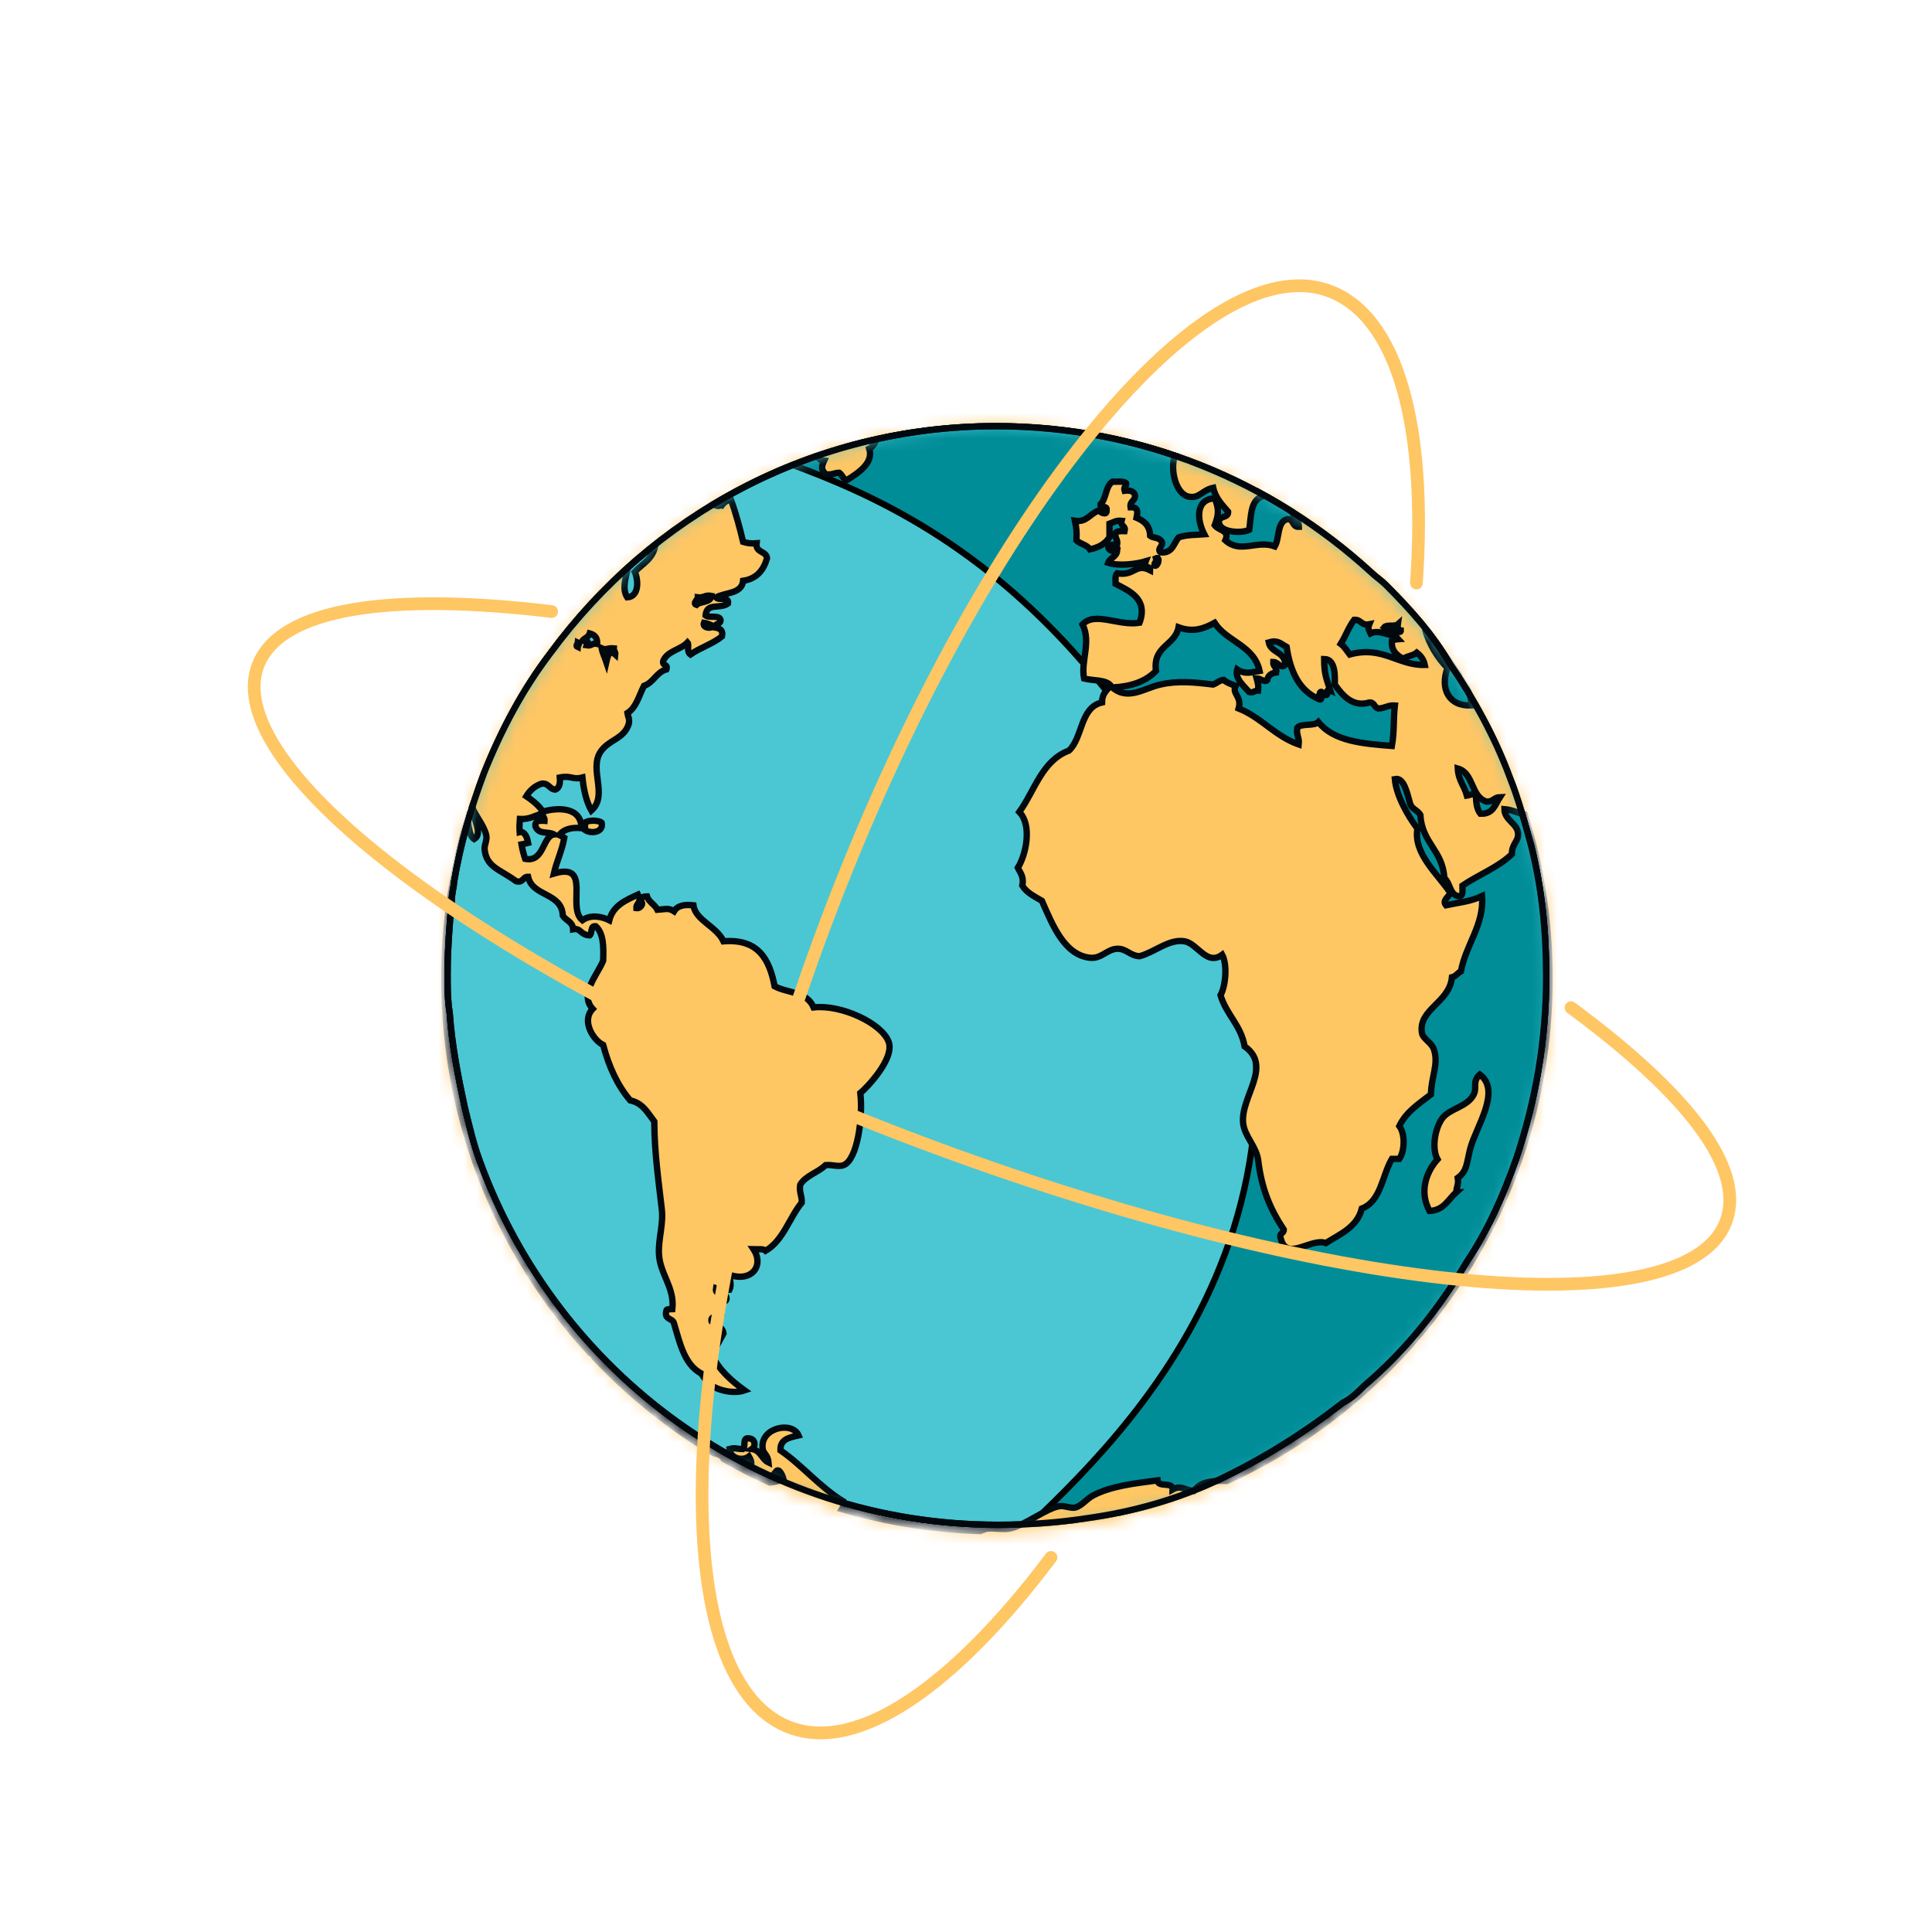 <svg width="152" height="152" viewBox="0 0 152 152" fill="none" xmlns="http://www.w3.org/2000/svg">
<g filter="url(#filter0_d_2465_23562)">
<path d="M120.647 75.832C120.647 80.886 119.805 85.604 118.288 90.153C117.277 93.017 116.098 95.713 114.413 98.24C112.223 101.947 109.527 105.317 106.326 108.013C105.82 108.518 105.315 109.024 104.641 109.361C101.608 111.719 98.407 113.741 94.868 115.426C91.667 116.943 88.129 117.953 84.422 118.459C82.232 118.796 79.873 118.964 77.514 118.964C58.644 118.964 42.806 107.002 36.74 90.322C36.235 88.974 35.898 87.457 35.561 86.109C35.055 83.751 34.55 81.223 34.381 78.696C34.213 77.685 34.213 76.674 34.213 75.663C34.213 73.641 34.381 71.619 34.55 69.766C34.55 69.26 34.718 68.755 34.718 68.418C35.224 65.385 36.066 62.521 37.077 59.825C38.425 56.455 40.11 53.254 42.3 50.39C50.219 39.607 62.856 32.53 77.346 32.53C88.803 32.53 99.081 36.911 106.831 43.987C107.168 44.324 107.674 44.661 108.011 44.998C109.864 46.852 111.717 48.873 113.065 51.232C114.919 53.928 116.603 56.961 117.783 60.162C118.457 61.847 118.962 63.7 119.468 65.554C120.31 68.924 120.647 72.293 120.647 75.832Z" fill="#4AC7D3" stroke="#01090F" stroke-width="0.5" stroke-miterlimit="10" stroke-linecap="round" stroke-linejoin="round"/>
<path d="M120.647 75.832C120.647 80.886 119.805 85.604 118.288 90.153C117.277 93.017 116.098 95.713 114.413 98.24C112.223 101.947 109.527 105.317 106.326 108.013C105.82 108.518 105.315 109.024 104.641 109.361C101.608 111.719 98.407 113.741 94.868 115.426C91.667 116.943 88.129 117.953 84.422 118.459C82.232 118.796 79.873 118.964 77.514 118.964C58.644 118.964 42.806 107.002 36.74 90.322C36.235 88.974 35.898 87.457 35.561 86.109C35.055 83.751 34.55 81.223 34.381 78.696C34.213 77.685 34.213 76.674 34.213 75.663C34.213 73.641 34.381 71.619 34.55 69.766C34.55 69.26 34.718 68.755 34.718 68.418C35.224 65.385 36.066 62.521 37.077 59.825C38.425 56.455 40.11 53.254 42.3 50.39C50.219 39.607 62.856 32.53 77.346 32.53C88.803 32.53 99.081 36.911 106.831 43.987C107.168 44.324 107.674 44.661 108.011 44.998C109.864 46.852 111.717 48.873 113.065 51.232C114.919 53.928 116.603 56.961 117.783 60.162C118.457 61.847 118.962 63.7 119.468 65.554C120.31 68.924 120.647 72.293 120.647 75.832Z" fill="#4AC7D3" stroke="#01090F" stroke-width="0.5" stroke-miterlimit="10" stroke-linecap="round" stroke-linejoin="round"/>
<mask id="mask0_2465_23562" style="mask-type:alpha" maskUnits="userSpaceOnUse" x="33" y="32" width="88" height="88">
<circle cx="77.431" cy="76" r="43.217" fill="#4AC7D3" stroke="#01090F" stroke-width="0.5"/>
</mask>
<g mask="url(#mask0_2465_23562)">
<path d="M45.028 63.724V64.299C45.472 64.613 46.517 64.509 46.334 63.724C46.086 63.514 45.264 63.514 45.028 63.724Z" fill="#FFC664" stroke="#01090F" stroke-width="0.5"/>
<path d="M94.384 66.493C78.374 35.286 57.719 36.324 52.419 31.723L68.178 22.856L97.697 6.321L149.327 28.154L164.957 71.565L137.425 120.787L78.204 120.787C83.972 114.848 106.365 97.375 94.384 66.493Z" fill="#008D98" stroke="black" stroke-width="0.5"/>
<path d="M113.571 92.796C113.585 92.378 113.781 92.183 113.688 91.673C114.447 91.125 114.381 90.471 114.681 89.335C115.126 87.664 117.137 84.816 115.425 83.537C114.797 84.112 115.243 84.569 114.929 85.144C114.421 86.098 113.023 86.215 112.462 86.998C111.847 87.86 111.652 89.427 112.096 90.211C111.195 91.217 110.647 92.769 111.468 94.272C112.606 94.22 112.944 93.358 113.572 92.796H113.571Z" fill="#FFC664" stroke="#01090F" stroke-width="0.5"/>
<path d="M124.726 57.925C122.153 51.187 118.195 45.13 113.181 40.134C104.129 31.114 91.684 25.504 77.919 25.369C77.749 25.369 77.592 25.361 77.435 25.361C68.332 25.361 59.802 27.777 52.424 31.97C41.688 38.089 33.407 48.012 29.424 59.911C27.74 64.926 26.813 70.294 26.799 75.872V76.001C26.799 78.993 27.073 81.933 27.57 84.791C28.262 88.748 29.412 92.535 30.966 96.128C38.696 113.93 56.341 126.415 76.938 126.626C77.108 126.626 77.265 126.639 77.434 126.639C86.511 126.639 95.014 124.235 102.381 120.056C117.714 111.358 128.057 94.888 128.057 76.001C128.059 69.629 126.867 63.541 124.726 57.925ZM92.912 116.304C92.154 116.213 91.92 115.822 91.254 116.187C91.279 115.535 90.116 116.07 90.064 115.469C88.183 115.718 86.421 115.913 84.996 116.657C84.475 116.932 84.095 117.493 83.572 117.612C83.221 117.677 82.724 117.443 82.384 117.495C81.338 117.625 79.601 119.062 78.375 119.272C77.813 119.35 77.238 119.193 76.584 119.272C76.442 119.337 76.271 119.389 76.114 119.454C72.341 119.337 68.696 118.748 65.235 117.73C65.326 117.586 65.43 117.443 65.365 117.129C63.497 116.006 62.179 114.335 60.402 113.107C60.364 112.206 61.121 112.1 61.826 111.932C61.356 110.808 58.887 111.291 58.992 112.871C59.017 113.408 59.397 113.367 59.462 114.06C58.926 113.811 58.849 113.094 58.157 113.002C58.483 112.781 58.43 112.192 57.921 112.166C57.373 112.062 57.7 112.82 57.451 113.002C56.864 113.002 56.876 112.872 56.393 113.002C56.446 113.734 57.411 113.983 57.921 113.589C58.17 114.007 58.17 114.23 57.921 114.661C58.365 115.313 59.462 115.248 60.167 115.117C60.402 115.156 60.142 114.791 60.05 114.765C60.298 114.452 60.573 115.105 60.637 115.366C60.284 115.522 59.918 115.602 59.567 115.639C58.325 115.078 57.124 114.464 55.949 113.797C55.818 113.51 55.505 113.393 55.152 113.327C54.903 113.197 54.669 113.04 54.433 112.896V112.883C54.42 112.883 54.42 112.883 54.395 112.87C51.221 110.885 48.333 108.507 45.775 105.791C45.696 105.633 45.578 105.504 45.435 105.439C38.303 97.694 33.955 87.35 33.955 75.999C33.955 71.676 34.582 67.511 35.757 63.566C35.926 64.062 35.902 64.755 36.305 65.015C37.024 64.584 36.214 63.37 36.096 62.521C36.096 62.495 36.109 62.456 36.121 62.43C36.395 63.187 37.035 63.865 37.245 64.662C37.362 65.118 37.087 65.433 37.128 65.837C37.272 67.249 38.369 67.406 39.609 68.332C40.196 68.476 40.105 67.968 40.549 67.981C40.889 69.561 43.2 69.195 43.279 71.037C43.514 71.429 44.063 71.507 44.089 72.107C44.717 71.99 44.65 72.564 45.395 72.59C45.616 72.408 45.421 71.82 45.865 71.871C46.466 72.381 46.504 73.452 46.452 74.588C46.02 75.672 44.557 77.227 45.629 78.376C44.716 79.316 45.681 80.843 46.452 81.21C46.909 82.933 47.588 84.409 48.581 85.572C49.574 85.781 49.964 86.564 50.475 87.232C50.489 89.739 50.815 91.907 51.062 94.088C51.218 95.278 50.788 96.465 50.841 97.628C50.906 99.235 52.094 100.279 51.897 102.004C51.702 102.017 51.441 101.951 51.427 102.121C51.232 102.84 51.884 102.682 52.014 103.075C52.524 104.759 52.878 106.615 54.497 107.202C54.862 107.254 54.588 106.652 54.862 106.627C54.98 106.313 54.901 107.633 54.51 107.567C55.019 108.311 56.599 108.728 57.58 108.389C56.534 107.631 55.568 106.782 54.98 105.554C55.32 105.033 55.62 104.457 55.92 103.909C55.855 103.333 55.253 103.322 54.98 102.956C54.875 102.46 55.503 102.694 55.685 102.486C55.503 102.316 55.581 101.884 55.568 101.531C55.712 101.374 56.143 101.492 56.155 101.179C56.208 100.592 55.215 101.021 55.333 100.356C55.634 100.461 55.961 100.514 56.391 100.473C56.586 100.069 56.391 99.69 56.391 99.298C58.142 99.898 59.134 98.579 58.285 97.287C58.625 97.3 59.056 97.222 59.238 97.404C60.622 96.594 61.08 94.844 62.074 93.617C62.112 93.069 61.852 92.807 61.957 92.205C62.401 91.475 63.355 91.253 63.954 90.665C64.491 90.612 64.961 90.833 65.379 90.665C66.463 90.232 66.907 86.891 66.685 84.996C67.129 84.644 69.401 82.306 68.917 80.974C68.395 79.511 65.183 78.009 63.014 78.257C62.465 76.991 61.028 77.159 59.944 76.597C59.539 74.482 58.663 72.835 55.921 73.058C55.386 71.882 53.715 71.412 53.557 70.224C52.799 70.133 52.277 70.276 52.029 70.694C51.585 70.406 51.362 70.536 50.724 70.577C50.513 70.146 50.056 69.99 49.901 69.519C49.353 69.519 49.405 69.911 49.182 69.388C48.203 69.833 47.223 70.264 46.937 71.399C46.504 71.178 45.553 70.877 44.82 71.399C43.553 70.369 45.603 66.803 42.574 67.73C42.796 66.75 43.213 65.94 43.396 64.909C43.253 64.804 43.109 64.752 42.992 64.699C43.332 64.268 43.893 64.072 44.743 64.151C44.743 62.519 42.98 62.491 41.699 62.858C41.49 62.479 40.994 62.036 40.407 61.644C40.695 61.174 41.086 60.822 41.622 60.651C42.197 60.599 42.209 61.095 42.693 61.121C43.006 61.004 43.085 60.637 43.044 60.168C43.946 59.984 44.051 60.377 44.821 60.168C44.925 61.16 45.134 62.074 45.526 62.767C46.858 61.592 45.343 59.555 46.232 58.17C46.884 57.163 48.112 57.163 48.477 55.924C48.544 55.532 48.4 55.375 48.361 55.102C49.066 54.657 49.274 53.718 49.666 52.959C50.424 52.699 50.632 51.889 51.428 51.667C51.586 51.197 51.05 51.432 51.193 50.962C51.533 50.203 52.566 50.112 53.088 49.55C53.245 49.732 52.983 50.243 53.323 50.491C54.081 49.955 55.086 49.655 55.804 49.066C55.909 48.544 55.595 48.414 55.217 48.361C55.23 48.021 55.713 48.151 55.687 47.774C55.609 47.356 54.786 47.644 54.512 47.422C54.603 46.373 55.609 46.952 56.274 46.481C56.391 45.891 55.53 46.276 55.334 46.001C56.066 45.596 57.359 45.74 57.464 44.695C58.522 44.539 59.071 43.867 59.345 42.926C59.293 42.319 58.431 42.521 58.523 41.743C58.091 41.782 57.752 41.723 57.465 41.632C57.19 40.483 56.89 39.366 56.511 38.315C56.171 38.361 55.963 38.53 55.792 38.746C55.767 38.733 55.753 38.713 55.727 38.707C55.61 38.864 55.334 38.813 55.112 38.675C57.671 37.147 60.401 35.873 63.275 34.888C63.406 35.057 63.55 35.221 63.837 35.247C63.615 35.737 63.601 35.939 63.953 36.303C64.437 36.396 64.633 36.192 65.025 36.192C65.26 36.35 65.326 36.682 65.612 36.779C66.513 36.224 67.753 35.414 67.387 34.298C67.675 34.154 67.833 33.867 67.963 33.553C71.02 32.873 74.179 32.515 77.432 32.515C82.33 32.515 87.031 33.337 91.433 34.834C91.04 35.97 91.51 37.904 92.556 38.08C93.366 38.218 93.562 37.577 94.45 37.374C94.632 38.204 95.156 38.713 95.625 39.263C95.651 39.844 94.751 39.491 94.921 40.209C95.157 40.935 96.774 40.954 97.285 40.68C97.43 39.641 97.376 38.414 98.24 38.08C98.253 37.976 98.253 37.885 98.24 37.812C99.062 38.262 99.859 38.739 100.643 39.242C100.773 39.627 101.178 39.881 101.191 40.45C100.63 40.483 100.825 39.777 100.236 39.855C99.466 40.097 99.675 41.332 99.296 41.986C97.872 41.462 96.593 42.593 95.404 41.508C95.77 40.712 94.882 40.758 94.569 40.326C94.882 39.477 94.921 39.085 94.569 38.203C92.988 38.288 93.197 39.992 93.746 41.038C93.223 41.084 92.363 41.051 91.735 41.279C91.331 41.743 91.265 42.546 90.311 42.462C89.945 42.136 90.715 41.875 90.311 41.508C90.141 41.279 89.71 41.332 89.488 41.155C89.463 40.345 89.005 39.98 88.417 39.731C88.508 39.293 88.575 38.896 87.947 38.909C87.869 38.406 88.326 38.432 88.299 37.962C88.222 37.661 87.921 37.551 87.477 37.609C87.372 37.276 87.646 37.303 87.594 37.022C87.398 36.82 86.901 36.924 86.524 36.898C85.963 37.245 86.054 38.232 85.584 38.675C85.531 39.048 86.159 38.714 86.054 39.145C86.132 39.615 85.493 39.295 85.467 39.145C84.696 39.451 84.501 40.105 83.572 39.973C83.678 40.425 83.73 40.928 83.689 41.508C83.99 41.808 84.525 41.86 84.747 42.219C85.453 42.075 85.962 41.782 86.288 41.265V40.207C86.576 40.103 86.811 39.927 87.243 39.972C87.126 40.435 87.594 40.324 87.477 40.789C87.19 40.782 86.901 40.775 86.773 40.913C86.68 41.357 86.968 41.416 86.89 41.86C86.588 41.84 86.314 41.84 86.184 41.984C86.209 42.29 86.457 42.401 86.89 42.336C86.837 42.827 86.327 42.878 86.184 43.277C87.007 43.557 88.404 43.381 89.135 43.16C88.9 43.747 89.514 43.473 89.488 43.865C88.325 43.271 88.286 44.341 86.888 44.106C86.719 44.257 86.771 44.616 86.771 44.936C87.815 45.478 89.356 46.098 88.652 47.996C86.993 48.269 85.139 47.082 84.172 48.126C84.865 49.562 84.016 50.987 84.29 52.383C84.995 52.567 86.013 52.45 86.406 52.959C86.054 53.286 85.701 53.599 85.701 54.265C83.964 54.657 84.198 57.033 83.101 58.052C80.971 58.848 80.41 61.2 79.195 62.884C80.213 63.916 79.731 66.228 79.079 67.272C79.261 67.677 79.574 67.952 79.431 68.682C79.782 69.245 80.396 69.531 80.972 69.871C81.794 71.739 82.723 74.129 84.745 74.35C85.635 74.455 86.091 73.684 86.875 73.645C87.633 73.619 87.854 74.18 88.651 74.232C89.866 73.905 90.975 72.848 92.203 73.056C93.221 73.238 93.927 75.015 95.156 74.114C95.587 74.936 95.415 76.595 95.025 77.3C95.482 78.829 96.632 79.652 96.919 81.323C99.153 82.903 96.593 85.268 96.802 87.357C96.907 88.401 97.848 89.186 97.992 90.308C98.253 92.503 98.918 94.109 100.002 95.74C100.016 96.081 99.598 95.976 99.767 96.446C100.224 98.288 102.17 96.355 103.307 96.798C104.443 96.08 105.762 95.557 106.141 94.082C107.656 93.506 107.734 91.495 108.505 90.176H109.092C109.523 89.548 109.562 88.217 109.092 87.589C109.629 86.466 110.647 85.827 111.574 85.108C111.626 83.619 112.201 82.705 111.81 81.556C111.626 81.008 110.935 80.733 110.869 80.25C110.581 78.383 113.038 77.899 113.233 75.887C113.547 75.81 113.678 75.548 113.939 75.417C114.318 73.341 115.781 71.736 115.599 69.501C114.71 69.932 113.613 70.038 112.763 70.22C112.45 69.841 112.973 69.554 113.116 69.266C112.15 67.789 110.178 66.183 110.516 64.185C109.733 63.153 108.856 61.585 108.739 60.292C109.471 60.136 109.705 61.429 109.928 62.174C110.033 62.657 110.555 62.735 110.751 63.128C110.855 65.308 112.526 65.91 112.631 68.091C113.102 68.456 113.036 69.345 113.703 69.501C114.173 69.579 114.043 69.057 114.055 68.678C115.322 67.817 116.864 67.243 117.947 66.198C117.947 65.323 118.495 65.231 118.431 64.537C118.353 63.78 117.359 63.505 117.359 62.657C117.974 62.709 118.392 62.958 118.953 63.075C120.233 67.164 120.912 71.499 120.912 75.99C120.912 93.532 110.503 108.655 95.535 115.512C94.4 115.469 93.46 115.574 92.912 116.304ZM53.796 46.587C53.469 46.483 53.9 46.172 53.9 45.996C54.357 46.056 54.487 45.781 54.971 45.879C54.905 46.444 54.108 46.278 53.796 46.587ZM54.384 47.998C54.657 48.037 54.867 48.141 55.089 48.246C54.984 48.495 54.227 48.403 54.384 47.998ZM48.349 45.996C47.945 45.368 48.206 44.566 48.349 43.868C48.362 43.789 48.323 43.762 48.271 43.751C49.015 43.077 49.787 42.445 50.57 41.817C50.425 42.934 49.564 43.339 48.937 43.986C49.237 44.632 49.289 45.944 48.349 45.996ZM47.408 50.493C46.899 50.036 46.781 50.742 46.704 51.08C46.587 50.727 46.416 50.413 46.338 50.008C46.704 50.178 46.769 49.957 47.291 50.008C47.278 50.232 47.435 50.258 47.408 50.493ZM44.81 49.421C44.979 49.2 45.306 49.134 45.397 48.834C45.776 48.939 46.011 49.161 45.984 49.657C45.579 49.566 45.54 49.841 45.161 49.774C45.292 49.408 45.28 49.395 44.81 49.421ZM44.457 49.906C44.247 49.815 44.443 49.684 44.457 49.54C44.665 49.63 44.47 49.748 44.457 49.906ZM41.701 62.992C41.675 63.267 41.87 63.318 41.845 63.579C41.44 63.553 41.062 63.566 41.126 64.01C41.388 64.702 42.081 64.376 42.589 64.65C41.676 64.767 41.819 66.87 40.317 66.57C40.2 66.218 40.095 65.825 40.029 65.433C40.16 65.408 40.33 65.381 40.551 65.317C40.421 64.585 40.134 64.403 39.885 64.467C39.859 64.127 39.871 63.775 39.898 63.435C40.682 63.475 41.114 63.149 41.701 62.992ZM49.068 70.449C49.054 70.161 49.25 70.096 49.303 69.862C49.733 69.953 49.447 70.502 49.068 70.449ZM117.009 61.712C116.63 62.288 116.487 63.07 115.468 63.019C115.206 62.692 115.128 62.169 115.115 61.594C114.894 61.373 114.683 61.556 114.41 61.594C114.214 60.837 113.73 60.38 113.691 59.465C114.971 59.818 114.697 61.685 115.95 62.065C116.459 62.103 116.552 61.724 117.009 61.712ZM113.809 52.177C113.809 52.203 113.809 52.23 113.822 52.256C113.913 52.385 114.017 52.515 114.11 52.647C114.162 52.725 114.201 52.805 114.239 52.869C114.528 53.313 114.749 53.809 114.763 54.501C112.973 54.579 112.281 53.195 112.882 51.55C112.124 50.792 111.419 49.655 111.12 48.52C112.071 49.683 112.972 50.91 113.809 52.177ZM101.178 57.572C99.31 56.919 98.252 55.456 96.45 54.738C96.725 53.771 95.902 53.601 96.214 52.961C95.862 52.83 95.522 52.713 95.262 52.49C94.909 52.53 94.738 52.752 94.439 52.856C92.963 52.674 91.657 52.543 90.298 52.856C89.031 53.131 87.75 54.149 86.525 53.092C88.051 53.001 89.136 52.608 89.947 51.786C89.685 49.788 91.449 49.814 91.722 48.351C92.846 48.769 93.708 48.468 94.558 47.999C95.512 49.487 97.666 49.774 98.097 51.786C97.483 51.89 96.948 52.086 96.334 51.669C96.113 52.361 96.884 52.987 97.275 53.444C97.64 53.535 97.706 53.314 97.98 53.327C98.033 52.91 97.941 52.661 97.863 52.373C98.216 52.373 98.465 52.725 98.699 52.503C98.764 52.139 99.026 51.955 99.405 51.903C99.483 51.471 99.144 51.447 99.169 51.081C99.561 51.081 99.745 51.642 100.109 51.316C100.148 50.258 98.986 50.389 98.817 49.539C99.522 49.33 99.744 49.63 100.227 49.905C100.515 51.851 101.234 53.38 102.827 54.032C103.022 54.123 103.022 53.484 102.827 53.562C102.944 53.196 103.153 53.692 103.297 53.679C103.584 53.718 103.23 53.144 103.661 53.326C103.36 52.386 103.178 52.046 103.178 50.845C104.105 50.845 104.027 52.281 104.013 52.856C104.563 53.614 105.373 54.685 106.731 54.267C107.148 54.241 107.109 54.672 107.436 54.737C107.945 54.737 108.194 54.463 108.741 54.502C108.611 55.625 108.715 56.513 108.506 57.688C106.194 57.506 103.936 57.323 102.72 55.808C102.367 56.159 101.362 55.873 101.06 56.265C100.97 56.842 101.245 57.036 101.178 57.572ZM89.947 42.921C90.312 42.752 90.115 43.606 89.83 43.508C89.777 43.227 90.038 43.253 89.947 42.921ZM105.188 50.493C104.967 50.205 104.784 49.879 104.483 49.657C104.862 49.056 105.111 48.325 105.541 47.763C106.102 47.724 106.076 48.246 106.73 48.116C106.586 48.467 106.691 48.52 106.834 48.834C107.356 48.574 107.892 48.847 108.388 48.951C108.481 48.494 108.129 48.494 107.906 48.351C108.088 48.116 108.741 48.325 108.975 48.116C108.937 48.389 109.001 48.572 109.211 48.598C109.224 48.847 108.793 48.651 108.624 48.703C108.702 48.952 108.845 49.121 109.003 49.29C108.833 49.303 108.663 49.329 108.507 49.407C108.442 50.256 108.925 50.531 109.382 50.844C109.669 50.608 110.179 50.595 110.466 50.348C110.767 50.583 111.003 50.871 111.094 51.314C108.975 51.367 107.761 49.774 105.188 50.493Z" fill="#FFC664" stroke="#01090F" stroke-width="0.5"/>
</g>
<path d="M120.647 75.832C120.647 80.886 119.805 85.604 118.288 90.153C117.277 93.017 116.098 95.713 114.413 98.24C112.223 101.947 109.527 105.317 106.326 108.013C105.82 108.518 105.315 109.024 104.641 109.361C101.608 111.719 98.407 113.741 94.868 115.426C91.667 116.943 88.129 117.953 84.422 118.459C82.232 118.796 79.873 118.964 77.514 118.964C58.644 118.964 42.806 107.002 36.74 90.322C36.235 88.974 35.898 87.457 35.561 86.109C35.055 83.751 34.55 81.223 34.381 78.696C34.213 77.685 34.213 76.674 34.213 75.663C34.213 73.641 34.381 71.619 34.55 69.766C34.55 69.26 34.718 68.755 34.718 68.418C35.224 65.385 36.066 62.521 37.077 59.825C38.425 56.455 40.11 53.254 42.3 50.39C50.219 39.607 62.856 32.53 77.346 32.53C88.803 32.53 99.081 36.911 106.831 43.987C107.168 44.324 107.674 44.661 108.011 44.998C109.864 46.852 111.717 48.873 113.065 51.232C114.919 53.928 116.603 56.961 117.783 60.162C118.457 61.847 118.962 63.7 119.468 65.554C120.31 68.924 120.647 72.293 120.647 75.832Z" stroke="#01090F" stroke-width="0.5" stroke-miterlimit="10" stroke-linecap="round" stroke-linejoin="round"/>
<path d="M122.6 78.28C131.591 84.914 136.39 90.867 134.784 95.123C131.571 103.636 103.15 100.834 71.18 88.769C39.21 76.703 16.083 59.872 19.296 51.36C21.021 46.788 29.811 45.603 42.404 47.114" stroke="#FFC664" stroke-miterlimit="10" stroke-linecap="round" stroke-linejoin="round"/>
<path d="M110.437 44.873C111.291 32.589 108.976 23.929 103.617 21.907C93.528 18.099 75.839 40.159 64.019 71.479C52.199 102.799 50.904 131.045 61.15 134.912C66.51 136.935 74.091 131.639 81.688 121.529" stroke="#FFC664" stroke-miterlimit="10" stroke-linecap="round" stroke-linejoin="round"/>
</g>
<defs>
<filter id="filter0_d_2465_23562" x="17.497" y="19.979" width="121.094" height="118.86" filterUnits="userSpaceOnUse" color-interpolation-filters="sRGB">
<feFlood flood-opacity="0" result="BackgroundImageFix"/>
<feColorMatrix in="SourceAlpha" type="matrix" values="0 0 0 0 0 0 0 0 0 0 0 0 0 0 0 0 0 0 127 0" result="hardAlpha"/>
<feOffset dx="1" dy="1"/>
<feGaussianBlur stdDeviation="1"/>
<feComposite in2="hardAlpha" operator="out"/>
<feColorMatrix type="matrix" values="0 0 0 0 0 0 0 0 0 0 0 0 0 0 0 0 0 0 0.15 0"/>
<feBlend mode="normal" in2="BackgroundImageFix" result="effect1_dropShadow_2465_23562"/>
<feBlend mode="normal" in="SourceGraphic" in2="effect1_dropShadow_2465_23562" result="shape"/>
</filter>
</defs>
</svg>
